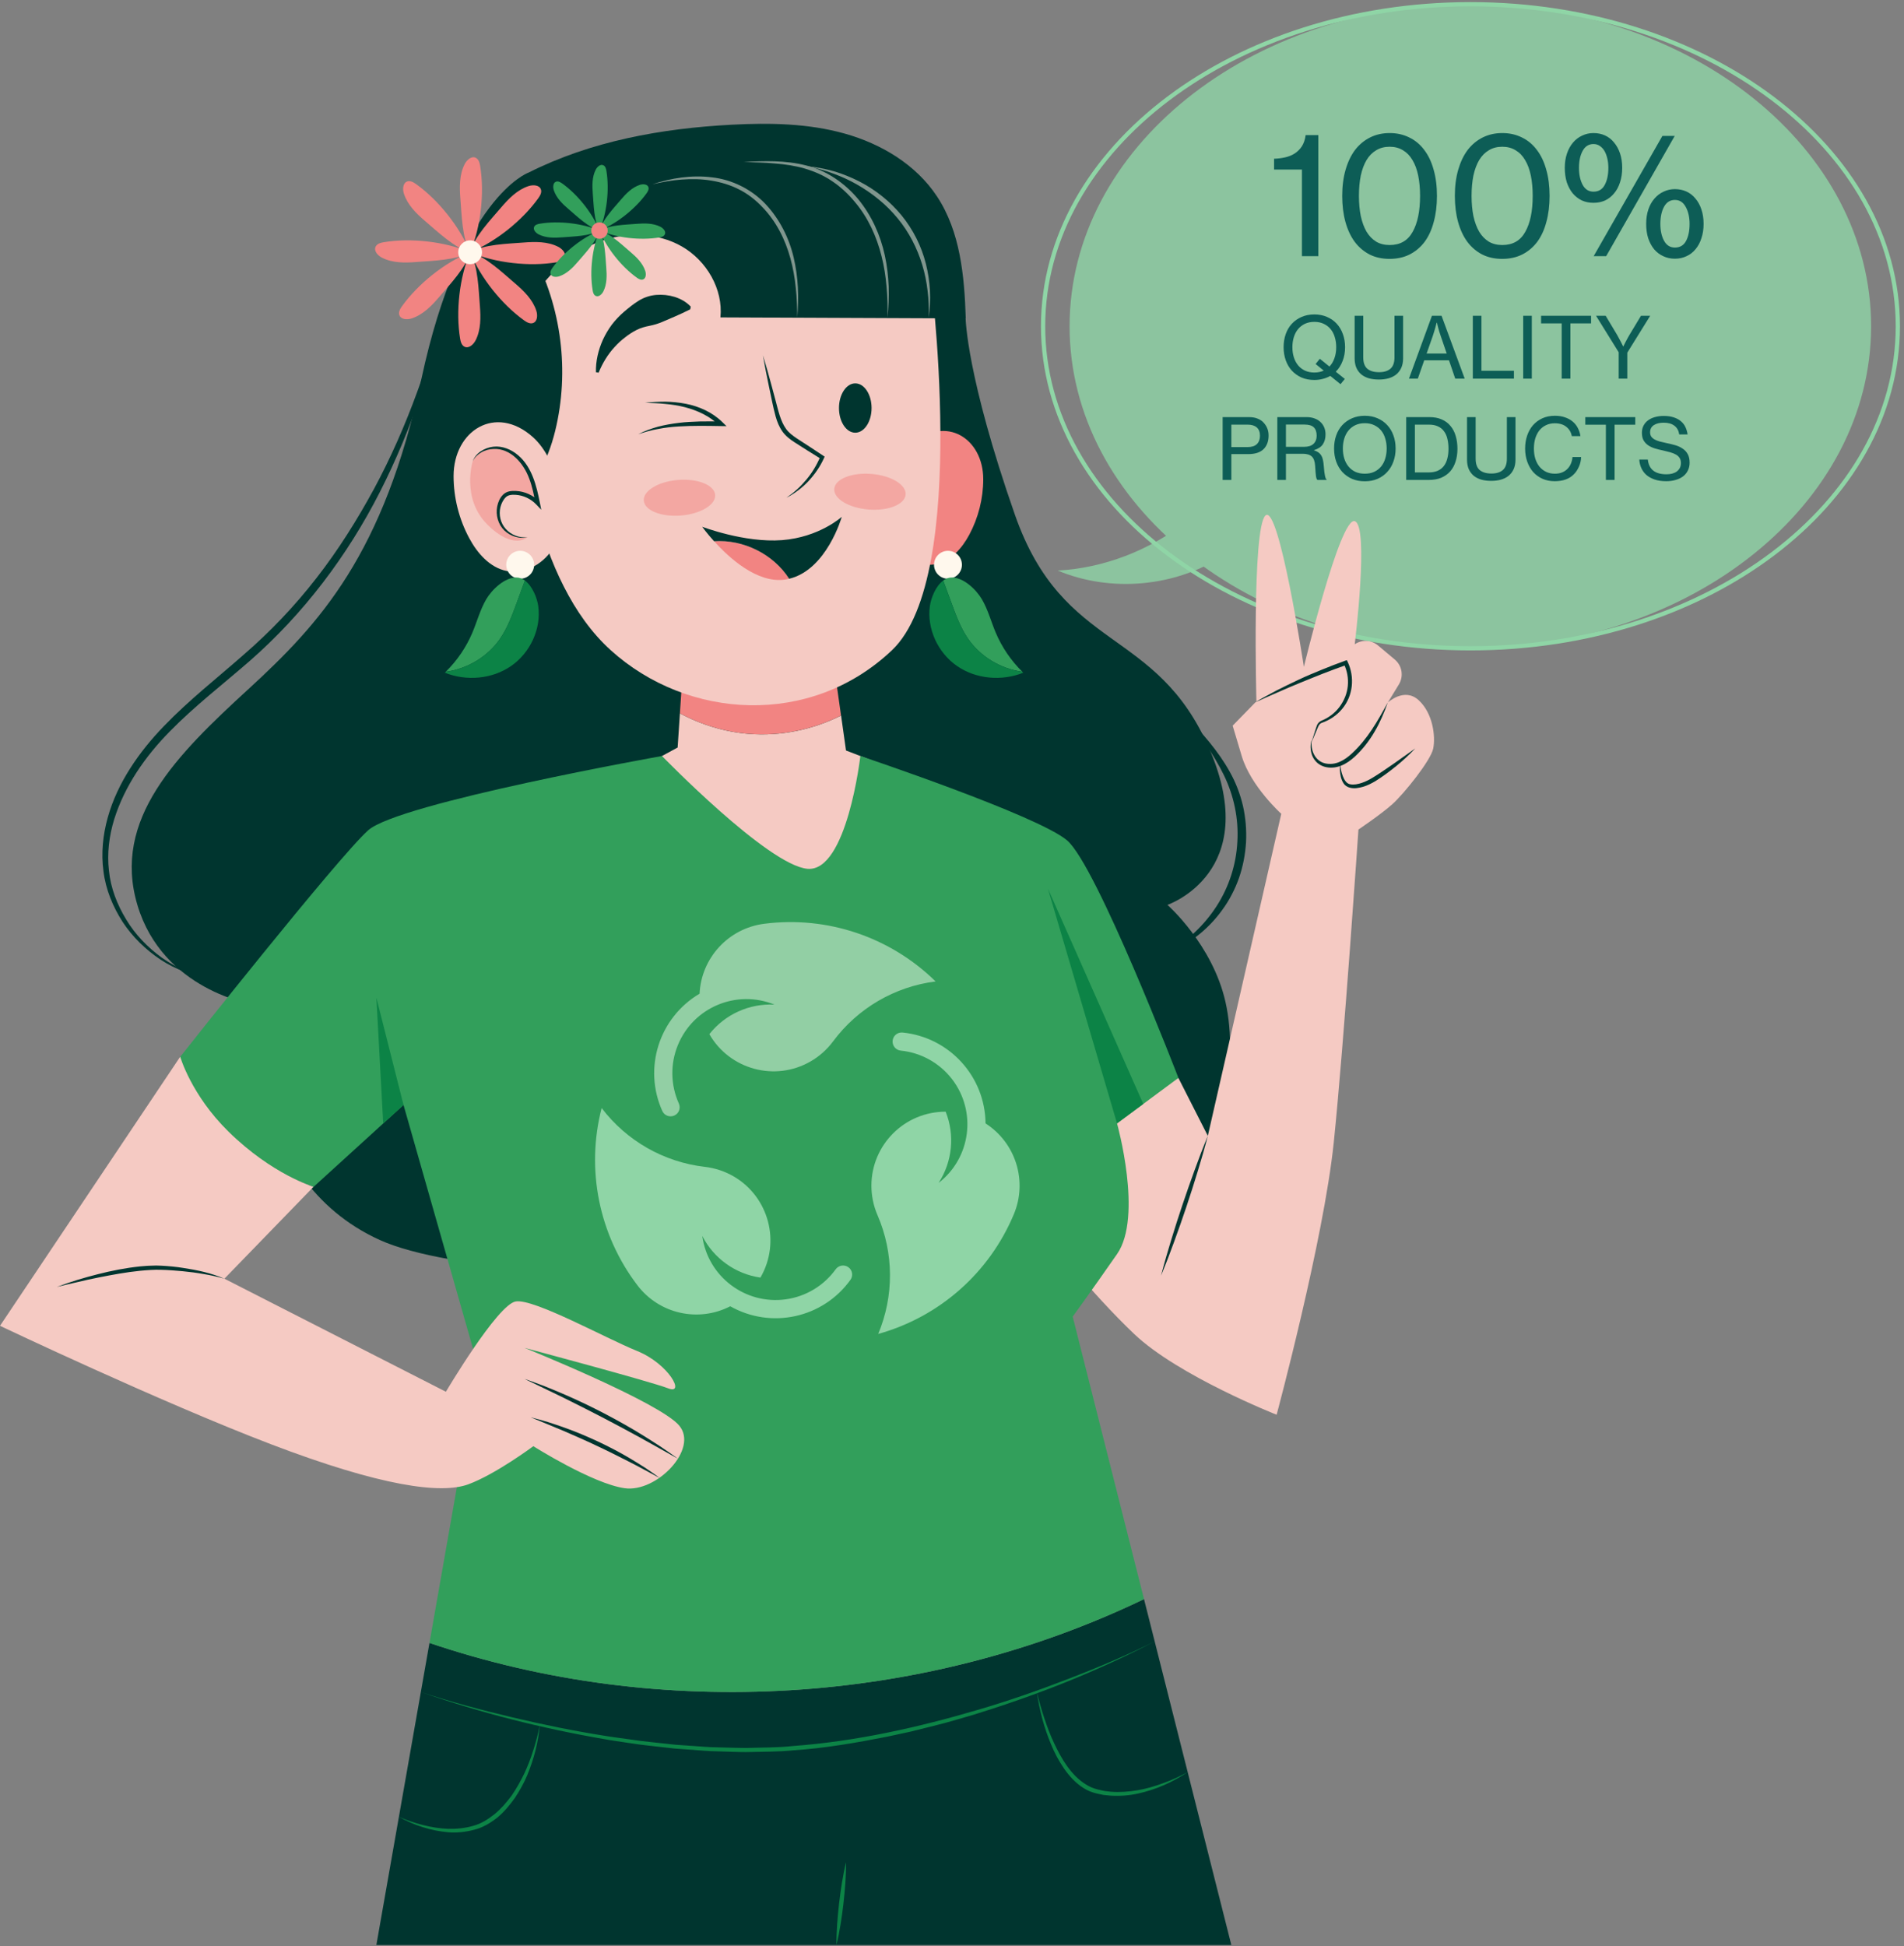 <svg width="451" height="461" viewBox="0 0 451 461" fill="none" xmlns="http://www.w3.org/2000/svg">
<rect x="0" y="0" width="451" height="461" fill="#808080" stroke="none"/>
<path d="M348.31 153.552C404.219 153.552 449.542 119.402 449.542 77.276C449.542 35.15 404.219 1 348.31 1C292.401 1 247.078 35.15 247.078 77.276C247.078 119.402 292.401 153.552 348.31 153.552Z" stroke="#8FD5A6" stroke-width="1.005" stroke-miterlimit="10"/>
<g opacity="0.8">
<path d="M348.281 153.552C400.708 153.552 443.209 119.402 443.209 77.276C443.209 35.15 400.708 1 348.281 1C295.853 1 253.353 35.15 253.353 77.276C253.353 119.402 295.853 153.552 348.281 153.552Z" fill="#8FD5A6"/>
<path d="M299.883 97.528C292.956 118.374 272.474 133.98 250.536 135.139C263.201 140.427 278.443 139.029 289.929 131.508C293.866 128.931 297.334 125.712 300.726 122.446C305.765 117.589 310.775 112.406 313.419 105.93" fill="#8FD5A6"/>
</g>
<path d="M308.388 40.157H301.788V37.597C302.695 37.571 303.562 37.464 304.388 37.277C305.242 37.091 306.002 36.784 306.668 36.357C307.362 35.904 307.935 35.331 308.388 34.637C308.842 33.917 309.135 33.037 309.268 31.997H312.268V60.677H308.388V40.157ZM329.131 61.317C327.371 61.317 325.797 60.971 324.411 60.277C323.024 59.557 321.851 58.557 320.891 57.277C319.931 55.971 319.197 54.397 318.691 52.557C318.184 50.717 317.931 48.664 317.931 46.397C317.931 44.104 318.197 42.037 318.731 40.197C319.264 38.357 320.011 36.797 320.971 35.517C321.957 34.237 323.144 33.251 324.531 32.557C325.917 31.864 327.464 31.517 329.171 31.517C330.877 31.517 332.424 31.864 333.811 32.557C335.197 33.224 336.371 34.197 337.331 35.477C338.317 36.757 339.064 38.317 339.571 40.157C340.104 41.997 340.371 44.077 340.371 46.397C340.371 48.664 340.117 50.717 339.611 52.557C339.131 54.397 338.411 55.971 337.451 57.277C336.491 58.557 335.304 59.557 333.891 60.277C332.504 60.971 330.917 61.317 329.131 61.317ZM329.171 58.037C331.651 58.037 333.464 56.997 334.611 54.917C335.784 52.837 336.371 49.997 336.371 46.397C336.371 44.637 336.224 43.037 335.931 41.597C335.637 40.157 335.184 38.931 334.571 37.917C333.984 36.904 333.237 36.131 332.331 35.597C331.424 35.037 330.371 34.757 329.171 34.757C327.944 34.757 326.877 35.037 325.971 35.597C325.064 36.131 324.304 36.904 323.691 37.917C323.104 38.904 322.651 40.117 322.331 41.557C322.037 42.997 321.891 44.611 321.891 46.397C321.891 48.157 322.037 49.757 322.331 51.197C322.651 52.637 323.104 53.864 323.691 54.877C324.304 55.891 325.064 56.677 325.971 57.237C326.877 57.771 327.944 58.037 329.171 58.037ZM355.81 61.317C354.05 61.317 352.477 60.971 351.09 60.277C349.704 59.557 348.53 58.557 347.57 57.277C346.61 55.971 345.877 54.397 345.37 52.557C344.864 50.717 344.61 48.664 344.61 46.397C344.61 44.104 344.877 42.037 345.41 40.197C345.944 38.357 346.69 36.797 347.65 35.517C348.637 34.237 349.824 33.251 351.21 32.557C352.597 31.864 354.144 31.517 355.85 31.517C357.557 31.517 359.104 31.864 360.49 32.557C361.877 33.224 363.05 34.197 364.01 35.477C364.997 36.757 365.744 38.317 366.25 40.157C366.784 41.997 367.05 44.077 367.05 46.397C367.05 48.664 366.797 50.717 366.29 52.557C365.81 54.397 365.09 55.971 364.13 57.277C363.17 58.557 361.984 59.557 360.57 60.277C359.184 60.971 357.597 61.317 355.81 61.317ZM355.85 58.037C358.33 58.037 360.144 56.997 361.29 54.917C362.464 52.837 363.05 49.997 363.05 46.397C363.05 44.637 362.904 43.037 362.61 41.597C362.317 40.157 361.864 38.931 361.25 37.917C360.664 36.904 359.917 36.131 359.01 35.597C358.104 35.037 357.05 34.757 355.85 34.757C354.624 34.757 353.557 35.037 352.65 35.597C351.744 36.131 350.984 36.904 350.37 37.917C349.784 38.904 349.33 40.117 349.01 41.557C348.717 42.997 348.57 44.611 348.57 46.397C348.57 48.157 348.717 49.757 349.01 51.197C349.33 52.637 349.784 53.864 350.37 54.877C350.984 55.891 351.744 56.677 352.65 57.237C353.557 57.771 354.624 58.037 355.85 58.037ZM377.45 48.037C376.437 48.037 375.517 47.851 374.69 47.477C373.863 47.077 373.143 46.517 372.53 45.797C371.943 45.077 371.477 44.211 371.13 43.197C370.81 42.157 370.65 41.011 370.65 39.757C370.65 38.504 370.823 37.371 371.17 36.357C371.517 35.344 371.997 34.477 372.61 33.757C373.223 33.037 373.943 32.491 374.77 32.117C375.597 31.717 376.49 31.517 377.45 31.517C378.437 31.517 379.343 31.704 380.17 32.077C380.997 32.451 381.703 32.997 382.29 33.717C382.903 34.437 383.383 35.304 383.73 36.317C384.077 37.331 384.25 38.477 384.25 39.757C384.25 41.011 384.077 42.157 383.73 43.197C383.41 44.211 382.943 45.077 382.33 45.797C381.743 46.517 381.037 47.077 380.21 47.477C379.383 47.851 378.463 48.037 377.45 48.037ZM393.77 32.197H396.69L380.45 60.677H377.49L393.77 32.197ZM396.73 61.277C395.717 61.277 394.797 61.077 393.97 60.677C393.143 60.304 392.423 59.757 391.81 59.037C391.223 58.317 390.757 57.451 390.41 56.437C390.09 55.424 389.93 54.291 389.93 53.037C389.93 51.757 390.103 50.611 390.45 49.597C390.797 48.584 391.277 47.731 391.89 47.037C392.503 46.317 393.223 45.771 394.05 45.397C394.877 44.997 395.77 44.797 396.73 44.797C397.717 44.797 398.623 44.984 399.45 45.357C400.277 45.731 400.983 46.277 401.57 46.997C402.183 47.691 402.663 48.557 403.01 49.597C403.357 50.611 403.53 51.757 403.53 53.037C403.53 54.291 403.357 55.424 403.01 56.437C402.69 57.451 402.223 58.317 401.61 59.037C401.023 59.757 400.317 60.304 399.49 60.677C398.663 61.077 397.743 61.277 396.73 61.277ZM377.45 45.397C378.65 45.397 379.53 44.877 380.09 43.837C380.677 42.771 380.97 41.411 380.97 39.757C380.97 38.957 380.89 38.224 380.73 37.557C380.57 36.864 380.343 36.264 380.05 35.757C379.757 35.251 379.383 34.851 378.93 34.557C378.503 34.264 378.01 34.117 377.45 34.117C376.33 34.117 375.477 34.651 374.89 35.717C374.303 36.784 374.01 38.131 374.01 39.757C374.01 41.357 374.303 42.704 374.89 43.797C375.477 44.864 376.33 45.397 377.45 45.397ZM396.73 58.637C397.93 58.637 398.81 58.117 399.37 57.077C399.93 56.037 400.21 54.691 400.21 53.037C400.21 51.437 399.903 50.091 399.29 48.997C398.703 47.904 397.85 47.357 396.73 47.357C395.61 47.357 394.757 47.891 394.17 48.957C393.583 50.024 393.29 51.384 393.29 53.037C393.29 54.637 393.583 55.971 394.17 57.037C394.757 58.104 395.61 58.637 396.73 58.637Z" fill="#0D5D56"/>
<path d="M289.608 98.797H295.868C296.668 98.797 297.362 98.924 297.948 99.177C298.548 99.417 299.042 99.771 299.428 100.237C299.762 100.624 300.022 101.057 300.208 101.537C300.395 102.017 300.488 102.557 300.488 103.157C300.488 104.531 300.088 105.611 299.288 106.397C298.488 107.171 297.282 107.557 295.668 107.557H291.668V113.677H289.608V98.797ZM291.668 105.897H295.468C296.482 105.897 297.228 105.664 297.708 105.197C298.202 104.717 298.448 104.057 298.448 103.217C298.448 102.337 298.195 101.677 297.688 101.237C297.182 100.797 296.468 100.577 295.548 100.577H291.668V105.897ZM302.558 98.797H309.518C310.184 98.797 310.791 98.897 311.338 99.097C311.884 99.284 312.351 99.557 312.738 99.917C313.138 100.277 313.444 100.711 313.658 101.217C313.871 101.724 313.978 102.284 313.978 102.897C313.978 103.804 313.771 104.577 313.358 105.217C312.944 105.844 312.244 106.311 311.258 106.617V106.677C311.671 106.797 312.018 106.957 312.298 107.157C312.578 107.357 312.804 107.604 312.978 107.897C313.151 108.177 313.278 108.517 313.358 108.917C313.451 109.317 313.518 109.784 313.558 110.317C313.598 110.904 313.644 111.397 313.698 111.797C313.751 112.184 313.804 112.504 313.858 112.757C313.911 112.997 313.964 113.184 314.018 113.317C314.084 113.437 314.158 113.524 314.238 113.577V113.677H312.058C311.978 113.611 311.911 113.511 311.858 113.377C311.804 113.244 311.758 113.051 311.718 112.797C311.678 112.544 311.644 112.224 311.618 111.837C311.591 111.437 311.558 110.937 311.518 110.337C311.451 109.284 311.184 108.544 310.718 108.117C310.251 107.691 309.531 107.477 308.558 107.477H304.598V113.677H302.558V98.797ZM304.598 105.837H308.858C309.871 105.837 310.624 105.604 311.118 105.137C311.624 104.657 311.878 104.011 311.878 103.197C311.878 102.317 311.651 101.657 311.198 101.217C310.758 100.777 310.011 100.557 308.958 100.557H304.598V105.837ZM323.281 113.997C322.161 113.997 321.148 113.804 320.241 113.417C319.348 113.017 318.581 112.471 317.941 111.777C317.315 111.084 316.835 110.264 316.501 109.317C316.168 108.371 316.001 107.344 316.001 106.237C316.001 105.117 316.168 104.084 316.501 103.137C316.835 102.191 317.315 101.377 317.941 100.697C318.581 100.004 319.348 99.464 320.241 99.077C321.148 98.677 322.161 98.477 323.281 98.477C324.401 98.477 325.408 98.677 326.301 99.077C327.208 99.464 327.975 100.004 328.601 100.697C329.241 101.377 329.728 102.191 330.061 103.137C330.408 104.084 330.581 105.117 330.581 106.237C330.581 107.344 330.408 108.371 330.061 109.317C329.728 110.264 329.241 111.084 328.601 111.777C327.975 112.471 327.208 113.017 326.301 113.417C325.408 113.804 324.401 113.997 323.281 113.997ZM323.281 112.197C324.121 112.197 324.861 112.051 325.501 111.757C326.155 111.451 326.701 111.031 327.141 110.497C327.581 109.964 327.908 109.337 328.121 108.617C328.348 107.884 328.461 107.091 328.461 106.237C328.461 105.384 328.348 104.591 328.121 103.857C327.908 103.124 327.581 102.491 327.141 101.957C326.701 101.424 326.155 101.004 325.501 100.697C324.861 100.391 324.121 100.237 323.281 100.237C322.441 100.237 321.695 100.391 321.041 100.697C320.401 101.004 319.861 101.424 319.421 101.957C318.981 102.491 318.648 103.124 318.421 103.857C318.195 104.591 318.081 105.384 318.081 106.237C318.081 107.091 318.195 107.884 318.421 108.617C318.648 109.337 318.981 109.964 319.421 110.497C319.861 111.031 320.401 111.451 321.041 111.757C321.695 112.051 322.441 112.197 323.281 112.197ZM333.085 98.797H338.585C339.692 98.797 340.658 98.977 341.485 99.337C342.325 99.697 343.018 100.211 343.565 100.877C344.125 101.531 344.538 102.317 344.805 103.237C345.085 104.157 345.225 105.177 345.225 106.297C345.225 107.404 345.078 108.411 344.785 109.317C344.505 110.224 344.078 111.004 343.505 111.657C342.932 112.297 342.225 112.797 341.385 113.157C340.545 113.504 339.565 113.677 338.445 113.677H333.085V98.797ZM338.365 111.897C339.205 111.897 339.925 111.771 340.525 111.517C341.125 111.251 341.612 110.877 341.985 110.397C342.372 109.904 342.652 109.311 342.825 108.617C343.012 107.924 343.105 107.151 343.105 106.297C343.105 105.444 343.018 104.664 342.845 103.957C342.685 103.251 342.418 102.651 342.045 102.157C341.685 101.651 341.212 101.264 340.625 100.997C340.038 100.717 339.325 100.577 338.485 100.577H335.145V111.897H338.365ZM353.233 113.897C352.393 113.897 351.62 113.804 350.913 113.617C350.22 113.417 349.62 113.117 349.113 112.717C348.607 112.304 348.207 111.777 347.913 111.137C347.633 110.497 347.493 109.731 347.493 108.837V98.797H349.533V108.657C349.533 109.884 349.853 110.777 350.493 111.337C351.147 111.884 352.073 112.157 353.273 112.157C354.433 112.157 355.333 111.884 355.973 111.337C356.613 110.777 356.933 109.884 356.933 108.657V98.797H358.973V108.837C358.973 109.731 358.827 110.497 358.533 111.137C358.24 111.777 357.833 112.304 357.313 112.717C356.807 113.117 356.2 113.417 355.493 113.617C354.8 113.804 354.047 113.897 353.233 113.897ZM368.255 113.977C367.189 113.977 366.222 113.784 365.355 113.397C364.502 113.011 363.769 112.477 363.155 111.797C362.555 111.104 362.089 110.284 361.755 109.337C361.422 108.391 361.255 107.357 361.255 106.237C361.255 105.144 361.415 104.124 361.735 103.177C362.055 102.231 362.515 101.411 363.115 100.717C363.729 100.024 364.469 99.477 365.335 99.077C366.215 98.677 367.209 98.477 368.315 98.477C369.195 98.477 369.975 98.597 370.655 98.837C371.349 99.064 371.949 99.384 372.455 99.797C372.989 100.224 373.409 100.737 373.715 101.337C374.035 101.924 374.249 102.577 374.355 103.297H372.315C372.142 102.377 371.709 101.644 371.015 101.097C370.335 100.537 369.422 100.257 368.275 100.257C367.489 100.257 366.789 100.411 366.175 100.717C365.562 101.011 365.042 101.424 364.615 101.957C364.202 102.491 363.882 103.124 363.655 103.857C363.442 104.591 363.335 105.384 363.335 106.237C363.335 107.131 363.449 107.944 363.675 108.677C363.915 109.411 364.249 110.037 364.675 110.557C365.115 111.077 365.642 111.484 366.255 111.777C366.869 112.057 367.549 112.197 368.295 112.197C368.975 112.197 369.562 112.091 370.055 111.877C370.562 111.664 370.982 111.377 371.315 111.017C371.662 110.657 371.929 110.244 372.115 109.777C372.315 109.297 372.435 108.791 372.475 108.257H374.515C374.515 108.631 374.469 109.011 374.375 109.397C374.295 109.771 374.175 110.137 374.015 110.497C373.855 110.857 373.669 111.204 373.455 111.537C373.242 111.857 373.002 112.144 372.735 112.397C371.682 113.451 370.189 113.977 368.255 113.977ZM375.505 98.797H387.345V100.597H382.445V113.677H380.385V100.597H375.505V98.797ZM394.678 113.977C393.638 113.977 392.724 113.844 391.938 113.577C391.164 113.311 390.511 112.951 389.978 112.497C389.458 112.031 389.058 111.484 388.778 110.857C388.498 110.231 388.338 109.564 388.298 108.857H390.318C390.438 109.991 390.864 110.857 391.598 111.457C392.331 112.044 393.378 112.337 394.738 112.337C395.231 112.337 395.684 112.284 396.098 112.177C396.524 112.057 396.884 111.891 397.178 111.677C397.484 111.451 397.724 111.171 397.898 110.837C398.071 110.504 398.158 110.111 398.158 109.657C398.158 109.177 398.051 108.777 397.838 108.457C397.638 108.137 397.344 107.871 396.958 107.657C396.584 107.444 396.131 107.264 395.598 107.117C395.078 106.971 394.491 106.824 393.838 106.677C393.171 106.544 392.538 106.384 391.938 106.197C391.351 106.011 390.831 105.764 390.378 105.457C389.924 105.137 389.564 104.744 389.298 104.277C389.044 103.811 388.918 103.217 388.918 102.497C388.918 101.871 389.044 101.311 389.298 100.817C389.551 100.324 389.904 99.911 390.358 99.577C390.811 99.231 391.351 98.971 391.978 98.797C392.618 98.611 393.318 98.517 394.078 98.517C394.998 98.517 395.791 98.631 396.458 98.857C397.124 99.071 397.684 99.371 398.138 99.757C398.604 100.144 398.964 100.604 399.218 101.137C399.471 101.671 399.644 102.257 399.738 102.897H397.758C397.624 101.991 397.244 101.304 396.618 100.837C395.991 100.357 395.151 100.117 394.098 100.117C393.111 100.117 392.324 100.311 391.738 100.697C391.151 101.084 390.858 101.651 390.858 102.397C390.858 102.797 390.951 103.137 391.138 103.417C391.338 103.684 391.604 103.911 391.938 104.097C392.284 104.284 392.691 104.444 393.158 104.577C393.638 104.697 394.158 104.817 394.718 104.937C395.438 105.084 396.124 105.251 396.778 105.437C397.444 105.624 398.031 105.891 398.538 106.237C399.058 106.571 399.464 107.004 399.758 107.537C400.064 108.071 400.218 108.751 400.218 109.577C400.218 110.284 400.078 110.911 399.798 111.457C399.531 112.004 399.151 112.464 398.658 112.837C398.164 113.211 397.578 113.491 396.898 113.677C396.218 113.877 395.478 113.977 394.678 113.977Z" fill="#0D5D56"/>
<path d="M315.108 89.037C314.575 89.344 313.988 89.577 313.348 89.737C312.722 89.911 312.048 89.997 311.328 89.997C310.208 89.997 309.195 89.804 308.288 89.417C307.395 89.017 306.628 88.471 305.988 87.777C305.362 87.084 304.882 86.264 304.548 85.317C304.215 84.371 304.048 83.344 304.048 82.237C304.048 81.117 304.215 80.084 304.548 79.137C304.882 78.191 305.362 77.377 305.988 76.697C306.628 76.004 307.395 75.464 308.288 75.077C309.195 74.677 310.208 74.477 311.328 74.477C312.448 74.477 313.455 74.677 314.348 75.077C315.255 75.464 316.022 76.004 316.648 76.697C317.275 77.377 317.755 78.191 318.088 79.137C318.435 80.084 318.608 81.117 318.608 82.237C318.608 83.424 318.415 84.511 318.028 85.497C317.655 86.484 317.115 87.331 316.408 88.037L318.548 89.757L317.528 90.997L315.108 89.037ZM311.328 88.237C312.155 88.237 312.895 88.084 313.548 87.777L311.628 86.217L312.628 84.977L314.908 86.817C315.428 86.271 315.822 85.611 316.088 84.837C316.368 84.051 316.508 83.184 316.508 82.237C316.508 81.384 316.395 80.591 316.168 79.857C315.955 79.124 315.628 78.491 315.188 77.957C314.748 77.424 314.202 77.004 313.548 76.697C312.908 76.391 312.168 76.237 311.328 76.237C310.488 76.237 309.742 76.391 309.088 76.697C308.448 77.004 307.908 77.424 307.468 77.957C307.028 78.491 306.695 79.124 306.468 79.857C306.242 80.591 306.128 81.384 306.128 82.237C306.128 83.091 306.242 83.884 306.468 84.617C306.695 85.337 307.028 85.971 307.468 86.517C307.908 87.051 308.448 87.471 309.088 87.777C309.742 88.084 310.488 88.237 311.328 88.237ZM326.612 89.897C325.772 89.897 324.999 89.804 324.292 89.617C323.599 89.417 322.999 89.117 322.492 88.717C321.986 88.304 321.586 87.777 321.292 87.137C321.012 86.497 320.872 85.731 320.872 84.837V74.797H322.912V84.657C322.912 85.884 323.232 86.777 323.872 87.337C324.526 87.884 325.452 88.157 326.652 88.157C327.812 88.157 328.712 87.884 329.352 87.337C329.992 86.777 330.312 85.884 330.312 84.657V74.797H332.352V84.837C332.352 85.731 332.206 86.497 331.912 87.137C331.619 87.777 331.212 88.304 330.692 88.717C330.186 89.117 329.579 89.417 328.872 89.617C328.179 89.804 327.426 89.897 326.612 89.897ZM339.181 74.797H341.461L346.941 89.677H344.701L343.221 85.337H337.361L335.841 89.677H333.741L339.181 74.797ZM337.921 83.737H342.681L341.261 79.577C341.128 79.217 341.008 78.851 340.901 78.477C340.795 78.104 340.701 77.764 340.621 77.457C340.528 77.111 340.441 76.764 340.361 76.417H340.301C340.208 76.764 340.115 77.117 340.021 77.477C339.928 77.784 339.828 78.124 339.721 78.497C339.615 78.871 339.501 79.231 339.381 79.577L337.921 83.737ZM348.866 74.797H350.906V87.817H358.606V89.677H348.866V74.797ZM360.801 74.797H362.841V89.677H360.801V74.797ZM365.036 74.797H376.876V76.597H371.976V89.677H369.916V76.597H365.036V74.797ZM383.417 83.437L378.057 74.797H380.337L383.017 79.277C383.164 79.544 383.324 79.837 383.497 80.157C383.671 80.477 383.831 80.777 383.977 81.057L384.477 82.057H384.517C384.677 81.724 384.844 81.391 385.017 81.057C385.164 80.777 385.324 80.477 385.497 80.157C385.671 79.837 385.837 79.544 385.997 79.277L388.697 74.797H390.877L385.457 83.537V89.677H383.417V83.437Z" fill="#0D5D56"/>
<path d="M125.105 40.92C125.105 40.92 109.04 46.735 99.814 89.778C90.924 131.317 75.749 147.718 58.793 163.266C41.836 178.814 26.517 194.018 32.534 214.318C38.55 234.618 59.885 237.904 59.885 237.904C59.885 237.904 57.787 279.146 89.975 293.707C122.155 308.269 260.059 303.575 279.123 282.69C289.057 271.807 293.627 252.149 290.274 237.3C287.189 223.668 276.527 214.327 276.527 214.327C276.527 214.327 299.078 206.673 286.5 177.464C273.921 148.254 251.906 154.778 240.41 121.948C228.924 89.107 228.732 75.446 228.732 75.446L125.105 40.92Z" fill="#00352F"/>
<path d="M279.123 255.311L286.097 269.029L303.494 192.753C303.494 192.753 296.271 186.258 294.125 179.063C291.979 171.878 291.979 171.878 291.979 171.878L297.603 166.111C297.603 166.111 296.53 125.042 299.749 122.101C302.958 119.16 308.85 157.968 308.85 157.968C308.85 157.968 317.414 122.369 320.892 123.442C324.369 124.515 320.892 152.603 320.892 152.603C322.587 151.454 324.839 151.559 326.41 152.881L330.385 156.215C332.119 157.671 332.531 160.181 331.353 162.107L328.728 166.408C328.728 166.408 332.637 162.72 336.038 165.843C339.438 168.966 340.061 174.455 339.486 177.291C338.921 180.127 332.512 188.059 329.811 190.473C327.119 192.887 321.773 196.48 321.773 196.48C321.773 196.48 318.315 247.484 315.929 270.581C313.544 293.679 302.393 335.093 302.393 335.093C302.393 335.093 279.094 325.887 268.671 315.981C258.248 306.075 248.227 293.152 248.227 293.152L258.047 260.235L279.123 255.311Z" fill="#F5CAC3"/>
<path d="M200.394 177.76L199.226 169.474C192.52 172.855 184.884 174.417 177.393 173.823C171.683 173.373 166.088 171.677 161.049 168.956L160.513 177.051L152.207 181.564L192.328 214.327L209.658 181.334L200.394 177.76Z" fill="#F5CAC3"/>
<path d="M199.216 169.474L196.831 152.594L161.931 155.679L161.049 168.956C166.088 171.677 171.683 173.373 177.393 173.823C184.884 174.407 192.51 172.855 199.216 169.474Z" fill="#F28482"/>
<path d="M232.899 113.498C232.899 118.068 231.75 122.628 229.594 126.651C227.87 129.861 225.235 132.897 221.662 133.626C217.686 134.43 213.51 131.959 211.555 128.395C208.068 122.043 210.626 110.097 216.106 105.211C223.99 98.189 232.899 103.841 232.899 113.498Z" fill="#F28482"/>
<path d="M220.225 63.634C220.225 63.634 229.93 136.289 211.297 153.992C192.022 172.3 162.851 170.48 144.649 153.992C126.437 137.505 123.007 103.832 120.938 86.999C118.878 70.167 130.279 44.052 172.162 43.708C214.046 43.363 220.225 63.634 220.225 63.634Z" fill="#F5CAC3"/>
<path d="M119.951 119.619C126.341 116.247 129.78 109.081 131.505 102.059C134.953 88.005 133.018 72.687 126.159 59.936C118.658 67.657 114.203 77.573 113.398 88.302C112.594 99.042 115.008 110.068 119.951 119.619Z" fill="#00352F"/>
<path d="M126.647 69.88C130.441 64.314 135.701 59.61 142.004 57.244C148.308 54.878 155.684 55.031 161.528 58.384C167.362 61.737 171.319 68.472 170.648 75.178L228.761 75.427C228.435 65.387 227.477 54.868 221.93 46.495C216.968 38.994 208.758 34.07 200.097 31.646C191.437 29.213 182.307 29.069 173.331 29.539C156.719 30.41 139.964 33.419 125.124 40.92L126.647 69.88Z" fill="#00352F"/>
<path d="M107.44 112.76C107.44 117.857 108.723 122.953 111.138 127.446C113.054 131.029 116.014 134.43 119.99 135.235C124.435 136.135 129.091 133.367 131.275 129.391C135.174 122.302 132.319 108.947 126.197 103.506C117.384 95.669 107.44 101.983 107.44 112.76Z" fill="#F5CAC3"/>
<path opacity="0.5" d="M124.942 127.245C122.729 127.619 120.344 126.613 119.06 124.774C117.776 122.934 117.652 120.348 118.763 118.403C119.079 117.857 119.491 117.339 120.056 117.052C120.526 116.803 121.072 116.736 121.608 116.726C123.745 116.688 125.881 117.569 127.366 119.112C126.839 116.439 126.255 113.728 124.952 111.323C123.649 108.919 121.522 106.84 118.869 106.217C116.215 105.594 113.063 106.763 111.971 109.264C111.971 109.264 109.231 118.039 115.429 124.227C121.608 130.407 124.942 127.245 124.942 127.245Z" fill="#F28482"/>
<path d="M111.961 109.254C112.69 107.29 114.759 106.054 116.838 105.805C118.974 105.556 121.12 106.456 122.72 107.826C124.358 109.187 125.479 111.074 126.245 113.019C127.012 114.973 127.462 117.004 127.864 119.006L128.209 120.74L126.992 119.466C125.747 118.154 123.975 117.32 122.155 117.205C121.225 117.148 120.344 117.215 119.769 117.809C119.175 118.393 118.754 119.265 118.533 120.137C118.102 121.909 118.543 123.911 119.807 125.291C121.053 126.689 123.007 127.456 124.952 127.255C123.036 127.686 120.919 127.034 119.453 125.636C117.987 124.208 117.384 122.005 117.767 119.974C117.978 118.958 118.361 117.972 119.146 117.177C119.539 116.784 120.095 116.487 120.631 116.381C121.177 116.266 121.685 116.266 122.202 116.286C124.262 116.381 126.274 117.282 127.73 118.767L126.858 119.217C126.466 117.224 126.073 115.232 125.364 113.373C124.674 111.505 123.62 109.79 122.183 108.449C120.765 107.118 118.859 106.207 116.876 106.342C114.931 106.389 112.91 107.405 111.961 109.254Z" fill="#00352F"/>
<path d="M180.717 84.154C181.426 86.521 182.125 88.896 182.748 91.282L183.706 94.855C184.032 96.043 184.31 97.25 184.683 98.4C185.057 99.54 185.517 100.651 186.187 101.58C186.848 102.519 187.797 103.199 188.803 103.88C190.862 105.211 192.941 106.562 194.991 107.932L195.336 108.162L195.173 108.526C194.254 110.538 192.979 112.377 191.485 113.977C190.738 114.782 189.914 115.51 189.042 116.161C188.17 116.822 187.251 117.406 186.283 117.895C187.174 117.282 188.027 116.621 188.822 115.893C189.617 115.174 190.345 114.379 191.035 113.565C192.405 111.927 193.497 110.078 194.311 108.133L194.493 108.717C192.385 107.424 190.307 106.112 188.218 104.77C187.174 104.1 186.091 103.286 185.325 102.193C184.559 101.111 184.08 99.894 183.735 98.678C183.064 96.254 182.652 93.84 182.116 91.416C181.598 89.021 181.148 86.588 180.717 84.154Z" fill="#00352F"/>
<path d="M151.163 102.864C152.629 102.088 154.219 101.532 155.828 101.073C157.447 100.651 159.095 100.364 160.762 100.162C162.419 99.952 164.096 99.885 165.753 99.827C167.42 99.799 169.077 99.808 170.735 99.827L170.342 100.756C168.167 98.591 165.255 97.231 162.237 96.445C160.724 96.053 159.153 95.813 157.581 95.669C156.001 95.497 154.41 95.459 152.811 95.401C154.401 95.219 156.001 95.152 157.61 95.143C159.22 95.171 160.829 95.325 162.419 95.631C165.6 96.244 168.723 97.643 171.108 99.981L172.086 100.938L170.716 100.919C167.401 100.862 164.115 100.804 160.829 101.006C159.191 101.101 157.553 101.283 155.943 101.599C154.324 101.877 152.734 102.318 151.163 102.864Z" fill="#00352F"/>
<path d="M141.161 88.168C141.094 85.582 141.698 82.928 142.819 80.447C143.393 79.211 144.093 78.023 144.926 76.893C145.779 75.791 146.746 74.756 147.839 73.827C148.931 72.898 150.061 71.978 151.316 71.202C152.571 70.436 153.998 69.966 155.455 69.851C156.92 69.736 158.396 69.89 159.804 70.321C161.203 70.771 162.534 71.47 163.617 72.629L163.492 73.271C162.122 73.971 160.973 74.469 159.881 74.957L156.825 76.27C155.857 76.682 154.899 76.96 153.864 77.17C152.83 77.372 151.776 77.649 150.818 78.138C149.86 78.617 148.94 79.211 148.068 79.91C147.178 80.581 146.335 81.357 145.568 82.21C143.997 83.915 142.732 85.965 141.794 88.274L141.161 88.168Z" fill="#00352F"/>
<path d="M206.449 96.647C206.449 99.875 204.715 102.491 202.588 102.491C200.452 102.491 198.728 99.875 198.728 96.647C198.728 93.418 200.462 90.803 202.588 90.803C204.725 90.803 206.449 93.418 206.449 96.647Z" fill="#00352F"/>
<path d="M169.144 128.184C172.756 132.198 179.357 138.186 185.881 137.285C186.245 137.237 186.589 137.161 186.934 137.084C186.925 137.074 186.925 137.065 186.925 137.065C183.169 131.202 176.061 127.715 169.144 128.184Z" fill="#F28482"/>
<path d="M199.388 122.417C199.388 122.417 194.072 127.264 185.21 127.935C176.349 128.606 166.328 124.764 166.328 124.764C166.328 124.764 167.382 126.249 169.135 128.194C176.052 127.724 183.16 131.211 186.915 137.065C186.925 137.074 186.925 137.084 186.925 137.084C195.844 134.957 199.388 122.417 199.388 122.417Z" fill="#00352F"/>
<path d="M101.73 389.134L89.151 460.677H291.663L270.98 378.759C218.807 403.868 156.566 407.719 101.73 389.134Z" fill="#00352F"/>
<path d="M270.98 378.759L254.09 311.852C254.09 311.852 258.401 305.931 264.59 297.041C270.779 288.161 264.59 266.079 264.59 266.079L279.132 255.311C279.132 255.311 259.742 204.958 252.749 199.038C245.746 193.117 203.795 179.063 203.795 179.063C203.795 179.063 200.624 206.635 191.255 205.782C181.886 204.929 156.805 179.063 156.805 179.063C156.805 179.063 94.449 190.176 87.216 196.652C79.983 203.119 42.698 250.3 42.698 250.3C42.698 250.3 41.558 254.87 51.444 265.897C61.341 276.933 74.274 281.119 74.274 281.119L95.58 261.72L113.245 323.654L101.73 389.143C156.566 407.719 218.807 403.868 270.98 378.759Z" fill="#329F5B"/>
<path d="M42.688 250.291L0 314.027C0 314.027 38.023 332.085 64.157 342.067C90.291 352.05 104.46 353.946 110.927 351.571C117.393 349.195 126.331 342.537 126.331 342.537C126.331 342.537 140.347 351.408 147.954 352.49C155.56 353.573 165.523 343.188 160.887 337.66C156.25 332.123 124.233 319.248 124.233 319.248C124.233 319.248 154.142 327.228 158.271 328.837C162.4 330.456 158.453 323.041 150.904 319.985C143.355 316.929 126.466 307.541 122.155 308.259C117.844 308.978 105.619 329.642 105.619 329.642L53.15 302.866L74.264 281.1C74.264 281.1 64.483 278.216 54.108 268.014C45.266 259.325 42.688 250.291 42.688 250.291Z" fill="#F5CAC3"/>
<path d="M297.248 166.38C298.934 165.374 300.659 164.454 302.393 163.534C304.136 162.643 305.909 161.791 307.681 160.957C309.453 160.114 311.273 159.377 313.084 158.629C314.904 157.892 316.734 157.173 318.583 156.512L319.024 156.359L319.225 156.771C320.077 158.572 320.403 160.593 320.183 162.557C319.962 164.521 319.177 166.427 317.903 167.922C316.657 169.426 314.952 170.566 313.17 171.179C312.308 171.428 312.136 172.463 311.733 173.306C311.379 174.178 311.005 175.049 310.622 175.912C310.9 175.011 311.178 174.111 311.475 173.21C311.628 172.76 311.752 172.319 311.925 171.859C312.069 171.39 312.5 170.93 312.959 170.729C314.713 170.01 316.188 168.899 317.29 167.433C318.372 165.977 319.081 164.262 319.254 162.461C319.426 160.67 319.1 158.831 318.305 157.231L318.937 157.489C317.098 158.141 315.268 158.811 313.448 159.52C311.628 160.22 309.827 160.986 308.016 161.705C306.206 162.442 304.414 163.209 302.623 164.004C300.822 164.761 299.049 165.584 297.248 166.38Z" fill="#00352F"/>
<path d="M328.719 166.389C327.885 168.755 326.908 171.074 325.624 173.258C324.36 175.452 322.779 177.483 320.911 179.217C319.962 180.079 318.89 180.874 317.644 181.363C316.408 181.851 314.99 181.985 313.688 181.593C313.036 181.391 312.423 181.066 311.925 180.596C311.436 180.127 311.053 179.562 310.814 178.949C310.354 177.722 310.315 176.372 310.718 175.174C310.545 176.41 310.699 177.684 311.273 178.738C311.819 179.801 312.777 180.568 313.908 180.817C315.029 181.066 316.226 180.932 317.29 180.462C318.363 180.002 319.34 179.293 320.221 178.46C322.022 176.803 323.574 174.887 324.944 172.827C326.304 170.777 327.521 168.593 328.719 166.389Z" fill="#00352F"/>
<path d="M335.223 177.272C333.825 178.757 332.321 180.156 330.73 181.439C329.14 182.733 327.512 183.94 325.749 185.041C324.848 185.568 323.9 186.047 322.875 186.354C321.859 186.632 320.758 186.871 319.627 186.536C319.081 186.392 318.506 185.99 318.228 185.511C317.922 185.041 317.73 184.524 317.606 184.016C317.376 182.991 317.299 181.947 317.472 180.932C317.529 181.947 317.721 182.953 318.085 183.863C318.439 184.773 318.976 185.635 319.838 185.76C320.7 185.932 321.677 185.731 322.587 185.425C323.497 185.118 324.379 184.668 325.222 184.15C326.918 183.116 328.584 181.937 330.251 180.797L335.223 177.272Z" fill="#00352F"/>
<path d="M286.097 269.029C285.743 270.447 285.331 271.836 284.948 273.244L283.702 277.431C282.869 280.219 281.959 282.978 281.049 285.746C280.11 288.505 279.18 291.255 278.165 293.985L276.642 298.076C276.096 299.427 275.588 300.787 275.013 302.138C275.368 300.72 275.78 299.331 276.163 297.923L277.408 293.736C278.242 290.948 279.152 288.189 280.071 285.421C281.01 282.662 281.949 279.912 282.955 277.182L284.478 273.091C285.015 271.74 285.532 270.37 286.097 269.029Z" fill="#00352F"/>
<path d="M124.243 326.605C125.872 327.141 127.462 327.764 129.062 328.358C130.652 328.99 132.223 329.651 133.804 330.332C136.946 331.682 140.031 333.177 143.068 334.748C146.095 336.338 149.093 337.996 152.006 339.797C153.462 340.697 154.908 341.617 156.336 342.546C157.744 343.514 159.172 344.462 160.542 345.487L156.068 342.977C154.583 342.134 153.098 341.301 151.603 340.486C148.605 338.858 145.616 337.229 142.589 335.668C139.571 334.087 136.515 332.573 133.468 331.05C131.936 330.293 130.403 329.556 128.86 328.828L124.243 326.605Z" fill="#00352F"/>
<path d="M125.718 335.706C127.098 336.032 128.449 336.434 129.809 336.827C131.15 337.258 132.491 337.708 133.823 338.187C136.486 339.136 139.092 340.247 141.659 341.435C144.217 342.652 146.737 343.945 149.161 345.391C150.377 346.12 151.575 346.857 152.772 347.624C153.941 348.419 155.119 349.204 156.24 350.057L152.514 348.064C151.278 347.394 150.032 346.733 148.777 346.1C146.267 344.826 143.767 343.562 141.219 342.383C138.68 341.176 136.113 340.055 133.536 338.935C132.242 338.379 130.939 337.842 129.636 337.316L125.718 335.706Z" fill="#00352F"/>
<path d="M53.15 302.875C51.531 302.396 49.883 302.032 48.226 301.764C46.569 301.467 44.911 301.247 43.235 301.093C41.568 300.95 39.882 300.796 38.224 300.768C36.577 300.701 34.9 300.835 33.243 300.988C29.919 301.314 26.613 301.936 23.308 302.588C21.66 302.914 20.013 303.278 18.375 303.67C16.727 304.025 15.089 304.437 13.45 304.83C16.612 303.623 19.85 302.645 23.136 301.812C26.412 300.978 29.746 300.317 33.137 299.963C33.99 299.905 34.833 299.8 35.695 299.791L36.979 299.752L38.263 299.791C39.968 299.886 41.654 300.04 43.331 300.308C46.684 300.816 50.046 301.515 53.15 302.875Z" fill="#00352F"/>
<path d="M106.098 68.654C104.546 76.941 102.391 85.112 99.766 93.14C97.074 101.149 93.826 108.976 89.985 116.525C82.311 131.604 71.907 145.409 59.108 156.589C52.728 162.145 46.051 167.28 40.217 173.248C34.392 179.159 29.525 186.153 27.054 194.046C25.847 197.984 25.329 202.151 25.808 206.232C26.211 210.332 27.753 214.27 29.899 217.805C32.035 221.359 34.986 224.415 38.368 226.858C41.788 229.253 45.725 230.929 49.873 231.686C45.697 231.15 41.615 229.646 38.061 227.318C34.526 224.961 31.393 221.943 29.046 218.36C26.738 214.768 25.042 210.696 24.515 206.405C23.921 202.122 24.371 197.744 25.531 193.606C26.69 189.458 28.567 185.539 30.876 181.937C33.175 178.326 35.906 175.001 38.866 171.945C44.777 165.805 51.464 160.583 57.748 155.046C64.081 149.566 69.857 143.493 74.983 136.883C80.127 130.282 84.582 123.164 88.586 115.807C92.562 108.43 95.944 100.718 98.818 92.824C101.749 84.93 104.096 76.835 106.098 68.654Z" fill="#00352F"/>
<path d="M280.895 169.608C284.775 173.632 288.559 177.847 291.328 182.867C292.727 185.357 293.761 188.078 294.422 190.885C295.054 193.702 295.294 196.604 295.15 199.478C294.968 202.362 294.432 205.217 293.483 207.947C293.004 209.307 292.43 210.639 291.759 211.904C291.108 213.187 290.332 214.404 289.488 215.563C286.135 220.209 281.451 223.879 276.182 225.823C281.077 223.093 285.197 219.232 288.157 214.653C291.117 210.074 292.822 204.776 293.091 199.363C293.416 193.951 292.295 188.509 289.9 183.595C287.515 178.651 284.124 174.178 280.895 169.608Z" fill="#00352F"/>
<path opacity="0.5" d="M169.394 117.215C169.585 119.543 165.945 121.737 161.279 122.11C156.614 122.484 152.677 120.903 152.495 118.575C152.303 116.247 155.943 114.054 160.609 113.68C165.274 113.306 169.212 114.887 169.394 117.215Z" fill="#F28482"/>
<path opacity="0.5" d="M197.616 115.787C197.425 118.115 201.065 120.309 205.73 120.683C210.396 121.056 214.333 119.476 214.515 117.148C214.707 114.82 211.066 112.626 206.401 112.252C201.736 111.879 197.798 113.46 197.616 115.787Z" fill="#F28482"/>
<path d="M172.977 309.399C182.672 314.889 194.943 312.187 201.439 303.144C202.138 302.186 201.918 300.835 200.95 300.145C199.992 299.455 198.641 299.676 197.952 300.634C195.135 304.542 190.843 307.119 186.072 307.761C176.473 309.054 167.641 302.329 166.347 292.74C169.058 298.066 174.193 301.745 180.123 302.607C184.98 294.225 182.135 283.485 173.753 278.619C171.664 277.421 169.355 276.655 166.96 276.377C157.246 275.256 148.433 270.227 142.512 262.448C138.747 277.009 141.88 292.481 150.99 304.437C156.145 311.21 165.408 313.298 172.977 309.399Z" fill="#8FD5A6"/>
<path d="M165.705 235.365C156.116 241.027 152.312 253.002 156.882 263.147C157.371 264.23 158.645 264.709 159.727 264.22C160.81 263.741 161.289 262.467 160.8 261.375C158.827 256.987 158.741 251.977 160.57 247.532C164.239 238.565 174.48 234.283 183.447 237.952C177.479 237.645 171.731 240.251 168.024 244.945C172.852 253.347 183.572 256.24 191.974 251.421C194.072 250.214 195.892 248.595 197.329 246.66C203.153 238.814 211.919 233.689 221.614 232.462C210.884 221.915 195.92 216.885 181.014 218.801C172.555 219.884 166.117 226.868 165.705 235.365Z" fill="#92CFA4"/>
<path d="M233.445 266.088C233.34 254.956 224.881 245.683 213.797 244.562C212.609 244.447 211.555 245.3 211.44 246.487C211.316 247.675 212.187 248.729 213.366 248.844C218.156 249.333 222.534 251.756 225.484 255.569C231.405 263.233 229.997 274.241 222.333 280.171C225.59 275.151 226.213 268.857 224 263.31C214.305 263.291 206.43 271.118 206.411 280.813C206.411 283.227 206.899 285.612 207.857 287.825C211.737 296.792 211.795 306.947 208.02 315.952C222.505 311.928 234.346 301.486 240.142 287.614C243.437 279.768 240.611 270.687 233.445 266.088Z" fill="#8FD5A6"/>
<path d="M248.227 210.486L264.59 266.079L270.807 261.471L248.227 210.486Z" fill="#0C8346"/>
<path d="M95.579 261.71L89.151 236.294L90.77 266.079L95.579 261.71Z" fill="#0C8346"/>
<path d="M99.689 400.764C106.798 403.101 114.031 405.037 121.302 406.751C128.573 408.476 135.902 409.98 143.278 411.139C145.118 411.455 146.976 411.666 148.825 411.934L151.594 412.327C152.523 412.451 153.452 412.538 154.372 412.643L159.938 413.247L165.523 413.639C166.452 413.697 167.382 413.783 168.311 413.821L171.108 413.898C172.976 413.936 174.835 414.023 176.703 414.023C180.43 413.898 184.166 413.956 187.873 413.553C202.751 412.451 217.418 409.175 231.731 404.96C238.896 402.862 245.957 400.39 252.931 397.698C259.915 395.025 266.803 392.113 273.509 388.779C260.231 395.696 246.263 401.252 231.961 405.717C230.179 406.311 228.368 406.78 226.577 407.317C224.776 407.843 222.974 408.351 221.154 408.782L215.703 410.143L210.204 411.331C202.856 412.777 195.451 414.08 187.95 414.569C184.214 414.952 180.449 414.885 176.703 414.99C174.825 414.99 172.957 414.894 171.08 414.846L168.273 414.76C167.334 414.722 166.405 414.626 165.466 414.569L159.861 414.157L154.276 413.534C152.408 413.342 150.559 413.084 148.701 412.796C146.852 412.499 144.993 412.269 143.144 411.925C128.382 409.376 113.81 405.707 99.689 400.764Z" fill="#0C8346"/>
<path d="M94.487 430.328C96.346 431.142 98.272 431.803 100.226 432.282C102.18 432.78 104.173 433.096 106.166 433.173C108.158 433.221 110.151 433.02 112.038 432.474C113.964 431.975 115.64 430.893 117.163 429.676C118.696 428.412 119.999 426.898 121.187 425.298C122.327 423.65 123.295 421.897 124.176 420.096C125.029 418.276 125.747 416.389 126.351 414.463C126.983 412.538 127.471 410.574 127.855 408.581C127.51 412.643 126.466 416.638 124.904 420.432C124.118 422.328 123.093 424.129 121.963 425.854C120.756 427.53 119.434 429.14 117.834 430.481C116.196 431.765 114.356 432.895 112.306 433.393C110.285 433.93 108.187 434.15 106.127 433.978C102.008 433.614 98.032 432.32 94.487 430.328Z" fill="#0C8346"/>
<path d="M245.603 400.764C246.101 402.843 246.666 404.912 247.356 406.924C248.017 408.945 248.774 410.947 249.674 412.863C250.575 414.779 251.571 416.657 252.797 418.362C254.023 420.058 255.48 421.6 257.233 422.664C258.095 423.219 259.034 423.602 260.04 423.851L261.563 424.196L263.115 424.378C265.203 424.551 267.301 424.378 269.39 424.043C271.478 423.698 273.519 423.095 275.511 422.357C277.514 421.648 279.458 420.748 281.336 419.713C277.791 422.127 273.777 423.89 269.543 424.819C267.426 425.288 265.232 425.442 263.048 425.308L261.41 425.145L259.8 424.809C258.727 424.56 257.645 424.148 256.706 423.545C254.799 422.357 253.295 420.69 252.05 418.908C250.814 417.107 249.779 415.191 248.975 413.189C247.298 409.194 246.187 405.017 245.603 400.764Z" fill="#0C8346"/>
<path d="M198.134 460.677C198.105 457.362 198.392 454.086 198.756 450.819C199.149 447.552 199.618 444.295 200.404 441.076C200.433 444.391 200.145 447.667 199.781 450.934C199.389 454.201 198.919 457.458 198.134 460.677Z" fill="#0C8346"/>
<path d="M109.049 47.089C108.829 44.311 108.791 41.38 110.055 38.898C110.563 37.892 111.674 36.877 112.69 37.375C113.379 37.711 113.609 38.563 113.734 39.31C114.788 45.719 113.897 53.767 111.358 59.754C109.471 56.516 109.356 50.854 109.049 47.089Z" fill="#F28482"/>
<path d="M113.667 72.409C113.887 75.187 113.925 78.119 112.661 80.6C112.153 81.606 111.042 82.621 110.026 82.123C109.337 81.788 109.107 80.945 108.982 80.188C107.928 73.779 108.819 65.732 111.358 59.744C113.245 62.992 113.36 68.644 113.667 72.409Z" fill="#F28482"/>
<path d="M124.023 57.445C126.801 57.225 129.733 57.187 132.214 58.451C133.22 58.959 134.235 60.07 133.737 61.086C133.402 61.775 132.559 62.005 131.802 62.13C125.393 63.193 117.346 62.293 111.358 59.754C114.596 57.857 120.248 57.742 124.023 57.445Z" fill="#F28482"/>
<path d="M98.693 62.053C95.915 62.274 92.984 62.312 90.502 61.047C89.496 60.54 88.481 59.428 88.979 58.413C89.314 57.723 90.157 57.493 90.914 57.369C97.323 56.305 105.371 57.206 111.358 59.745C108.12 61.641 102.468 61.756 98.693 62.053Z" fill="#F28482"/>
<path d="M118.677 49.168C120.488 47.051 122.528 44.953 125.182 44.081C126.255 43.727 127.75 43.794 128.123 44.857C128.372 45.576 127.941 46.342 127.491 46.965C123.707 52.243 117.394 57.302 111.358 59.745C112.307 56.123 116.234 52.042 118.677 49.168Z" fill="#F28482"/>
<path d="M104.039 70.33C102.228 72.448 100.188 74.546 97.534 75.417C96.461 75.772 94.967 75.705 94.593 74.632C94.344 73.913 94.775 73.147 95.225 72.524C99.01 67.246 105.323 62.187 111.358 59.744C110.41 63.375 106.482 67.456 104.039 70.33Z" fill="#F28482"/>
<path d="M121.944 67.073C124.071 68.884 126.159 70.924 127.031 73.578C127.385 74.651 127.318 76.145 126.255 76.519C125.536 76.768 124.77 76.337 124.147 75.887C118.869 72.103 113.811 65.789 111.368 59.754C114.979 60.702 119.06 64.621 121.944 67.073Z" fill="#F28482"/>
<path d="M100.772 52.425C98.645 50.615 96.557 48.574 95.685 45.92C95.331 44.847 95.398 43.353 96.461 42.979C97.18 42.73 97.946 43.161 98.569 43.612C103.847 47.396 108.906 53.709 111.349 59.744C107.737 58.796 103.656 54.878 100.772 52.425Z" fill="#F28482"/>
<path d="M114.175 59.754C114.175 61.306 112.92 62.571 111.358 62.571C109.806 62.571 108.542 61.316 108.542 59.754C108.542 58.202 109.796 56.938 111.358 56.938C112.91 56.938 114.175 58.202 114.175 59.754Z" fill="#FFF8ED"/>
<path d="M140.414 45.863C140.261 43.947 140.232 41.916 141.104 40.201C141.458 39.502 142.225 38.803 142.924 39.148C143.403 39.377 143.556 39.962 143.643 40.489C144.371 44.915 143.758 50.481 142.004 54.619C140.702 52.377 140.625 48.469 140.414 45.863Z" fill="#329F5B"/>
<path d="M143.604 63.366C143.758 65.282 143.786 67.313 142.914 69.028C142.56 69.727 141.794 70.426 141.094 70.081C140.615 69.851 140.462 69.267 140.376 68.74C139.648 64.314 140.261 58.748 142.014 54.61C143.317 56.851 143.393 60.76 143.604 63.366Z" fill="#329F5B"/>
<path d="M150.761 53.019C152.677 52.866 154.707 52.837 156.422 53.709C157.122 54.063 157.821 54.83 157.476 55.529C157.246 56.008 156.662 56.162 156.135 56.248C151.709 56.976 146.143 56.363 142.004 54.61C144.246 53.307 148.155 53.23 150.761 53.019Z" fill="#329F5B"/>
<path d="M133.258 56.209C131.342 56.363 129.311 56.392 127.596 55.52C126.897 55.165 126.197 54.399 126.542 53.7C126.772 53.221 127.357 53.067 127.883 52.981C132.309 52.253 137.875 52.866 142.014 54.619C139.772 55.922 135.864 55.999 133.258 56.209Z" fill="#329F5B"/>
<path d="M147.063 47.3C148.308 45.834 149.726 44.388 151.556 43.784C152.293 43.545 153.328 43.593 153.587 44.321C153.759 44.819 153.462 45.346 153.156 45.777C150.54 49.427 146.172 52.923 142.004 54.61C142.665 52.109 145.377 49.293 147.063 47.3Z" fill="#329F5B"/>
<path d="M136.946 61.929C135.701 63.394 134.283 64.841 132.453 65.445C131.715 65.684 130.681 65.636 130.422 64.908C130.25 64.41 130.547 63.883 130.853 63.452C133.469 59.802 137.837 56.305 142.004 54.619C141.353 57.12 138.642 59.936 136.946 61.929Z" fill="#329F5B"/>
<path d="M149.323 59.677C150.789 60.923 152.236 62.341 152.839 64.17C153.079 64.908 153.031 65.943 152.303 66.201C151.805 66.374 151.278 66.077 150.847 65.77C147.197 63.155 143.7 58.786 142.014 54.619C144.514 55.271 147.331 57.982 149.323 59.677Z" fill="#329F5B"/>
<path d="M134.695 49.551C133.229 48.306 131.783 46.888 131.179 45.058C130.939 44.321 130.987 43.286 131.715 43.027C132.214 42.855 132.741 43.152 133.172 43.459C136.822 46.074 140.318 50.442 142.004 54.61C139.504 53.958 136.678 51.247 134.695 49.551Z" fill="#329F5B"/>
<path d="M142.004 56.564C143.078 56.564 143.949 55.693 143.949 54.619C143.949 53.545 143.078 52.674 142.004 52.674C140.93 52.674 140.06 53.545 140.06 54.619C140.06 55.693 140.93 56.564 142.004 56.564Z" fill="#F28482"/>
<path d="M123.218 137.074C125.043 137.074 126.523 135.595 126.523 133.769C126.523 131.944 125.043 130.464 123.218 130.464C121.393 130.464 119.913 131.944 119.913 133.769C119.913 135.595 121.393 137.074 123.218 137.074Z" fill="#FFF8ED"/>
<path d="M118.485 151.234C120.219 148.695 121.292 145.782 122.356 142.899C123.017 141.098 123.678 139.297 124.339 137.496C123.773 137.084 123.132 136.816 122.423 136.787C119.549 136.681 116.493 139.69 115.171 141.941C113.734 144.403 113.005 147.2 111.904 149.825C110.438 153.293 108.283 156.464 105.591 159.108C110.716 158.419 115.554 155.525 118.485 151.234Z" fill="#329F5B"/>
<path d="M127.491 143.522C127.232 141.692 126.14 138.818 124.329 137.505C123.668 139.306 123.007 141.107 122.346 142.908C121.292 145.792 120.21 148.704 118.476 151.243C115.544 155.525 110.716 158.419 105.581 159.127C105.514 159.194 105.447 159.271 105.38 159.338C110.457 161.379 116.56 160.861 121.062 157.748C125.575 154.634 128.247 148.944 127.491 143.522Z" fill="#0C8346"/>
<path d="M224.546 137.074C226.371 137.074 227.851 135.595 227.851 133.769C227.851 131.944 226.371 130.464 224.546 130.464C222.72 130.464 221.24 131.944 221.24 133.769C221.24 135.595 222.72 137.074 224.546 137.074Z" fill="#FFF8ED"/>
<path d="M229.269 151.234C227.535 148.695 226.462 145.782 225.398 142.899C224.737 141.098 224.076 139.297 223.415 137.496C223.981 137.084 224.622 136.816 225.331 136.787C228.205 136.681 231.261 139.69 232.583 141.941C234.02 144.403 234.748 147.2 235.85 149.825C237.316 153.293 239.471 156.464 242.163 159.108C237.038 158.419 232.21 155.525 229.269 151.234Z" fill="#329F5B"/>
<path d="M220.263 143.522C220.522 141.692 221.614 138.818 223.425 137.505C224.086 139.306 224.747 141.107 225.408 142.908C226.462 145.792 227.544 148.704 229.278 151.243C232.21 155.525 237.038 158.419 242.173 159.127C242.24 159.194 242.307 159.271 242.374 159.338C237.297 161.379 231.194 160.861 226.692 157.748C222.179 154.634 219.507 148.944 220.263 143.522Z" fill="#0C8346"/>
<g opacity="0.5">
<path d="M154.506 43.66C158.999 42.165 163.828 41.408 168.618 42.002C173.408 42.529 178.025 44.838 181.349 48.354C184.664 51.889 186.906 56.344 187.998 61C188.544 63.337 188.87 65.703 188.994 68.089C189.1 70.465 189.052 72.85 188.841 75.207C188.822 72.841 188.764 70.465 188.487 68.127C188.257 65.78 187.845 63.462 187.222 61.201C185.996 56.689 183.831 52.406 180.593 49.063C179.002 47.377 177.153 45.93 175.094 44.886C173.034 43.823 170.792 43.152 168.493 42.779C166.194 42.386 163.828 42.357 161.49 42.529C159.143 42.692 156.815 43.133 154.506 43.66Z" fill="#FFF8ED"/>
<path d="M176.147 38.372C181.033 38.103 186.015 37.941 190.862 39.167C195.729 40.345 200.069 43.334 203.259 47.147C206.439 51.008 208.547 55.673 209.591 60.511C210.118 62.935 210.396 65.397 210.501 67.859C210.568 70.321 210.492 72.783 210.214 75.226C210.252 72.773 210.233 70.321 209.994 67.888C209.783 65.454 209.419 63.04 208.815 60.693C207.647 55.989 205.596 51.487 202.464 47.808C200.931 45.959 199.159 44.292 197.166 42.951C195.183 41.59 192.96 40.623 190.652 39.933C188.333 39.253 185.909 38.898 183.486 38.717C181.052 38.477 178.6 38.458 176.147 38.372Z" fill="#FFF8ED"/>
<path d="M191.274 39.406C193.392 39.569 195.499 40 197.559 40.575C199.609 41.188 201.602 41.993 203.518 42.97C207.35 44.924 210.789 47.664 213.548 51.008C216.288 54.361 218.271 58.317 219.315 62.494C219.842 64.582 220.158 66.709 220.283 68.846C220.369 70.982 220.302 73.118 219.995 75.226C220.043 73.099 219.986 70.982 219.717 68.894C219.478 66.805 219.066 64.736 218.453 62.734C217.236 58.729 215.301 54.955 212.647 51.745C210.013 48.517 206.717 45.844 203.087 43.756C201.266 42.711 199.36 41.83 197.377 41.111C195.413 40.355 193.363 39.818 191.274 39.406Z" fill="#FFF8ED"/>
</g>
</svg>
